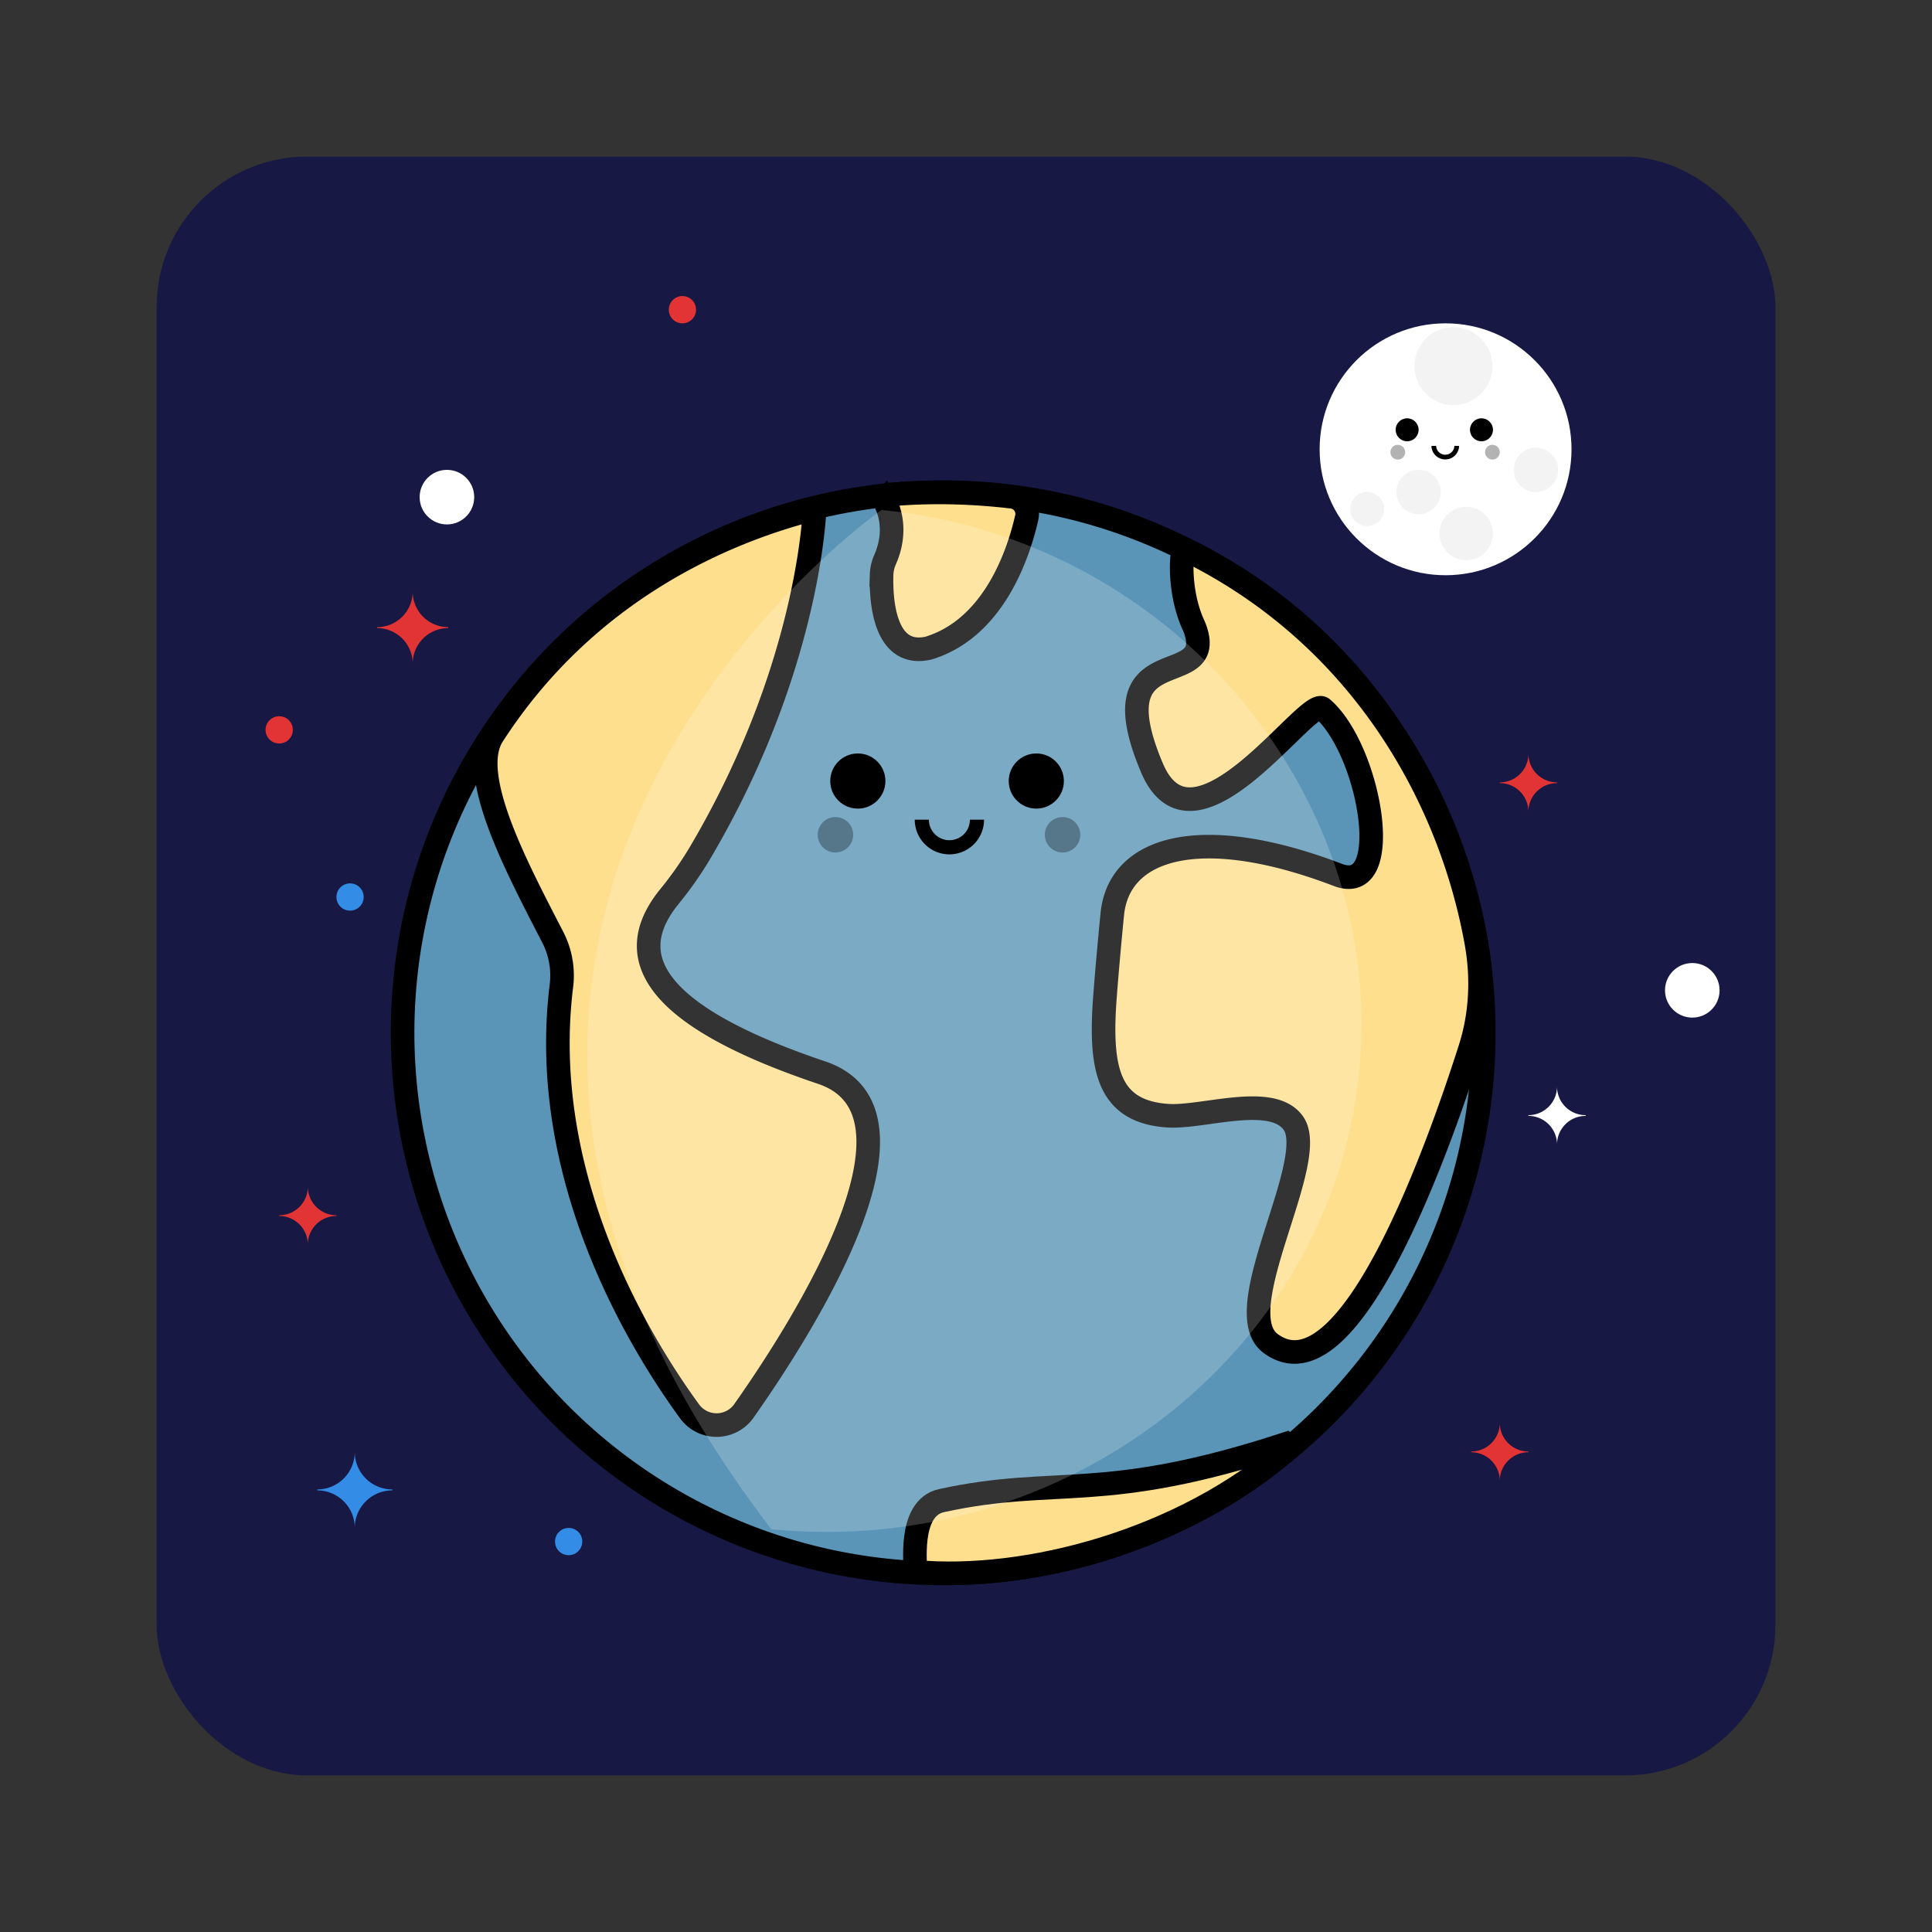 <svg id="Layer_1" data-name="Layer 1" xmlns="http://www.w3.org/2000/svg" viewBox="0 0 2048 2048"><rect x="0" y="0" width="2048" height="2048" fill="#333333" stroke="none"/><defs><style>.cls-1{fill:#171843;}.cls-2{fill:#fff;}.cls-3{opacity:0.3;}.cls-4{opacity:0.05;}.cls-11,.cls-5{fill:none;}.cls-11,.cls-5,.cls-8,.cls-9{stroke:#000;stroke-miterlimit:10;}.cls-5{stroke-width:5px;}.cls-6{fill:#e23434;}.cls-7{fill:#338ce5;}.cls-8{fill:#5a95b7;}.cls-8,.cls-9{stroke-width:25px;}.cls-9{fill:#fedf8d;}.cls-10{opacity:0.2;}.cls-11{stroke-width:15px;}</style></defs><title>Artboard 1</title><rect class="cls-1" x="166" y="166" width="1716" height="1716" rx="159.53" ry="159.53"/><circle class="cls-2" cx="1532.37" cy="476.26" r="133.51"/><circle cx="1491.61" cy="455.61" r="12.18"/><circle class="cls-3" cx="1481.71" cy="479.34" r="7.83"/><circle class="cls-4" cx="1449.24" cy="539.64" r="18.05"/><circle class="cls-4" cx="1554.26" cy="565.52" r="28.33"/><circle class="cls-4" cx="1540.67" cy="388.11" r="41.34"/><circle class="cls-4" cx="1503.78" cy="521.6" r="23.53"/><circle class="cls-4" cx="1628.19" cy="498.07" r="23.53"/><circle class="cls-3" cx="1582.01" cy="479.34" r="7.83"/><path class="cls-5" d="M1544.22,472.69a12.18,12.18,0,0,1-24.35,0"/><circle cx="1570.42" cy="455.61" r="12.18"/><circle class="cls-2" cx="473.76" cy="526.99" r="28.92"/><circle class="cls-2" cx="1793.9" cy="1049.78" r="28.92"/><circle class="cls-6" cx="723.4" cy="328.29" r="14.46"/><circle class="cls-6" cx="295.96" cy="773.68" r="14.46"/><circle class="cls-7" cx="602.79" cy="1634.12" r="14.46"/><circle class="cls-7" cx="371.08" cy="950.86" r="14.46"/><path class="cls-7" d="M415.85,1579.87a39.79,39.79,0,0,0-39.79,39.79,39.79,39.79,0,0,0-39.79-39.79v-1a39.79,39.79,0,0,0,39.79-39.79,39.79,39.79,0,0,0,39.79,39.79"/><path class="cls-6" d="M356.62,1289a30.33,30.33,0,0,0-30.33,30.33A30.33,30.33,0,0,0,296,1289v-.79a30.33,30.33,0,0,0,30.33-30.33,30.33,30.33,0,0,0,30.33,30.33"/><path class="cls-6" d="M475.17,665.8a37.71,37.71,0,0,0-37.71,37.71,37.71,37.71,0,0,0-37.71-37.71v-1a37.71,37.71,0,0,0,37.71-37.71,37.71,37.71,0,0,0,37.71,37.71"/><path class="cls-6" d="M1620.17,1539.45a30.33,30.33,0,0,0-30.33,30.33,30.33,30.33,0,0,0-30.33-30.33v-.79a30.33,30.33,0,0,0,30.33-30.33,30.33,30.33,0,0,0,30.33,30.33"/><path class="cls-6" d="M1650.5,830.15a30.33,30.33,0,0,0-30.33,30.33,30.33,30.33,0,0,0-30.33-30.33v-.79A30.33,30.33,0,0,0,1620.17,799a30.33,30.33,0,0,0,30.33,30.33"/><path class="cls-2" d="M1680.83,1182.9a30.33,30.33,0,0,0-30.33,30.33,30.33,30.33,0,0,0-30.33-30.33v-.79a30.33,30.33,0,0,0,30.33-30.33,30.33,30.33,0,0,0,30.33,30.33"/><circle class="cls-8" cx="999.84" cy="1094.77" r="573.08" transform="translate(-412.18 642.66) rotate(-29.84)"/><path class="cls-9" d="M863.49,539.27s-4.55,164.56-118.7,360.19a382.15,382.15,0,0,1-34.57,50.17c-42.72,52-42.68,118.94,160.71,187.38,124.66,41.95-18.27,267.54-82.35,358.58a35.44,35.44,0,0,1-57.62.5c-54.07-74.13-160.78-249.44-135.86-450.93a88.39,88.39,0,0,0-9-51.37c-38.32-74.42-90.86-172.37-63.7-214.44C622.68,624.11,770.53,562.77,863.49,539.27Z"/><path class="cls-9" d="M1265,662.38a58.33,58.33,0,0,1,2.26,5.59c21.95,65.71-105.53,5.34-46.22,145.8C1265.88,920,1386.24,737.37,1401.91,751c50.55,44,77.57,199.85,16.3,176.45-144.44-55.16-232.05-30-239.13,41.59-3.25,32.92-5.76,61.51-7.67,86.33-5.93,77.22,2.6,123,66.56,127.31,37.16,2.49,110.66-24.06,133.12,8,28.07,40.09-70.91,198.7-24.28,233.37,82.4,61.26,176.64-203.11,211.59-312.58,11.55-36.19,13.31-74.67,6.61-112.07-27.57-153.93-122.15-326.26-309.24-417.36C1252.3,580.4,1248.17,625.33,1265,662.38Z"/><path class="cls-9" d="M1366.89,1534.5l-4.12-3.79c-194.24,63.64-242,33.21-364.67,60-36.76,8-26.58,72.33-27.93,75.44C1087.36,1677,1254.31,1633.71,1366.89,1534.5Z"/><path class="cls-9" d="M1088.37,548.76c-8.49,37.37-34.43,117-104.09,138.25-47.54,10.84-50.47-52.15-49.77-77.49a43.58,43.58,0,0,1,3.8-16.53c5.07-11.38,12.94-36.59-1-62.84a3.76,3.76,0,0,1,2.93-5.52c20.65-2.19,70.13-5.45,132.57,2A18.21,18.21,0,0,1,1088.37,548.76Z"/><g class="cls-10"><path class="cls-2" d="M934.43,540.56S318.73,970.1,817.67,1621.07C839.82,1463.52,934.43,540.56,934.43,540.56Z"/><path class="cls-2" d="M934.43,540.56c311.86,30.6,537.76,307.38,505.8,600.6s-310.69,510.51-622.55,479.91"/></g><circle cx="909.34" cy="827.93" r="29.23"/><circle class="cls-3" cx="885.59" cy="884.9" r="18.8"/><circle class="cls-3" cx="1126.35" cy="884.9" r="18.8"/><path class="cls-11" d="M1035.63,868.92a29.23,29.23,0,0,1-58.46,0"/><circle cx="1098.53" cy="827.93" r="29.23"/></svg>
